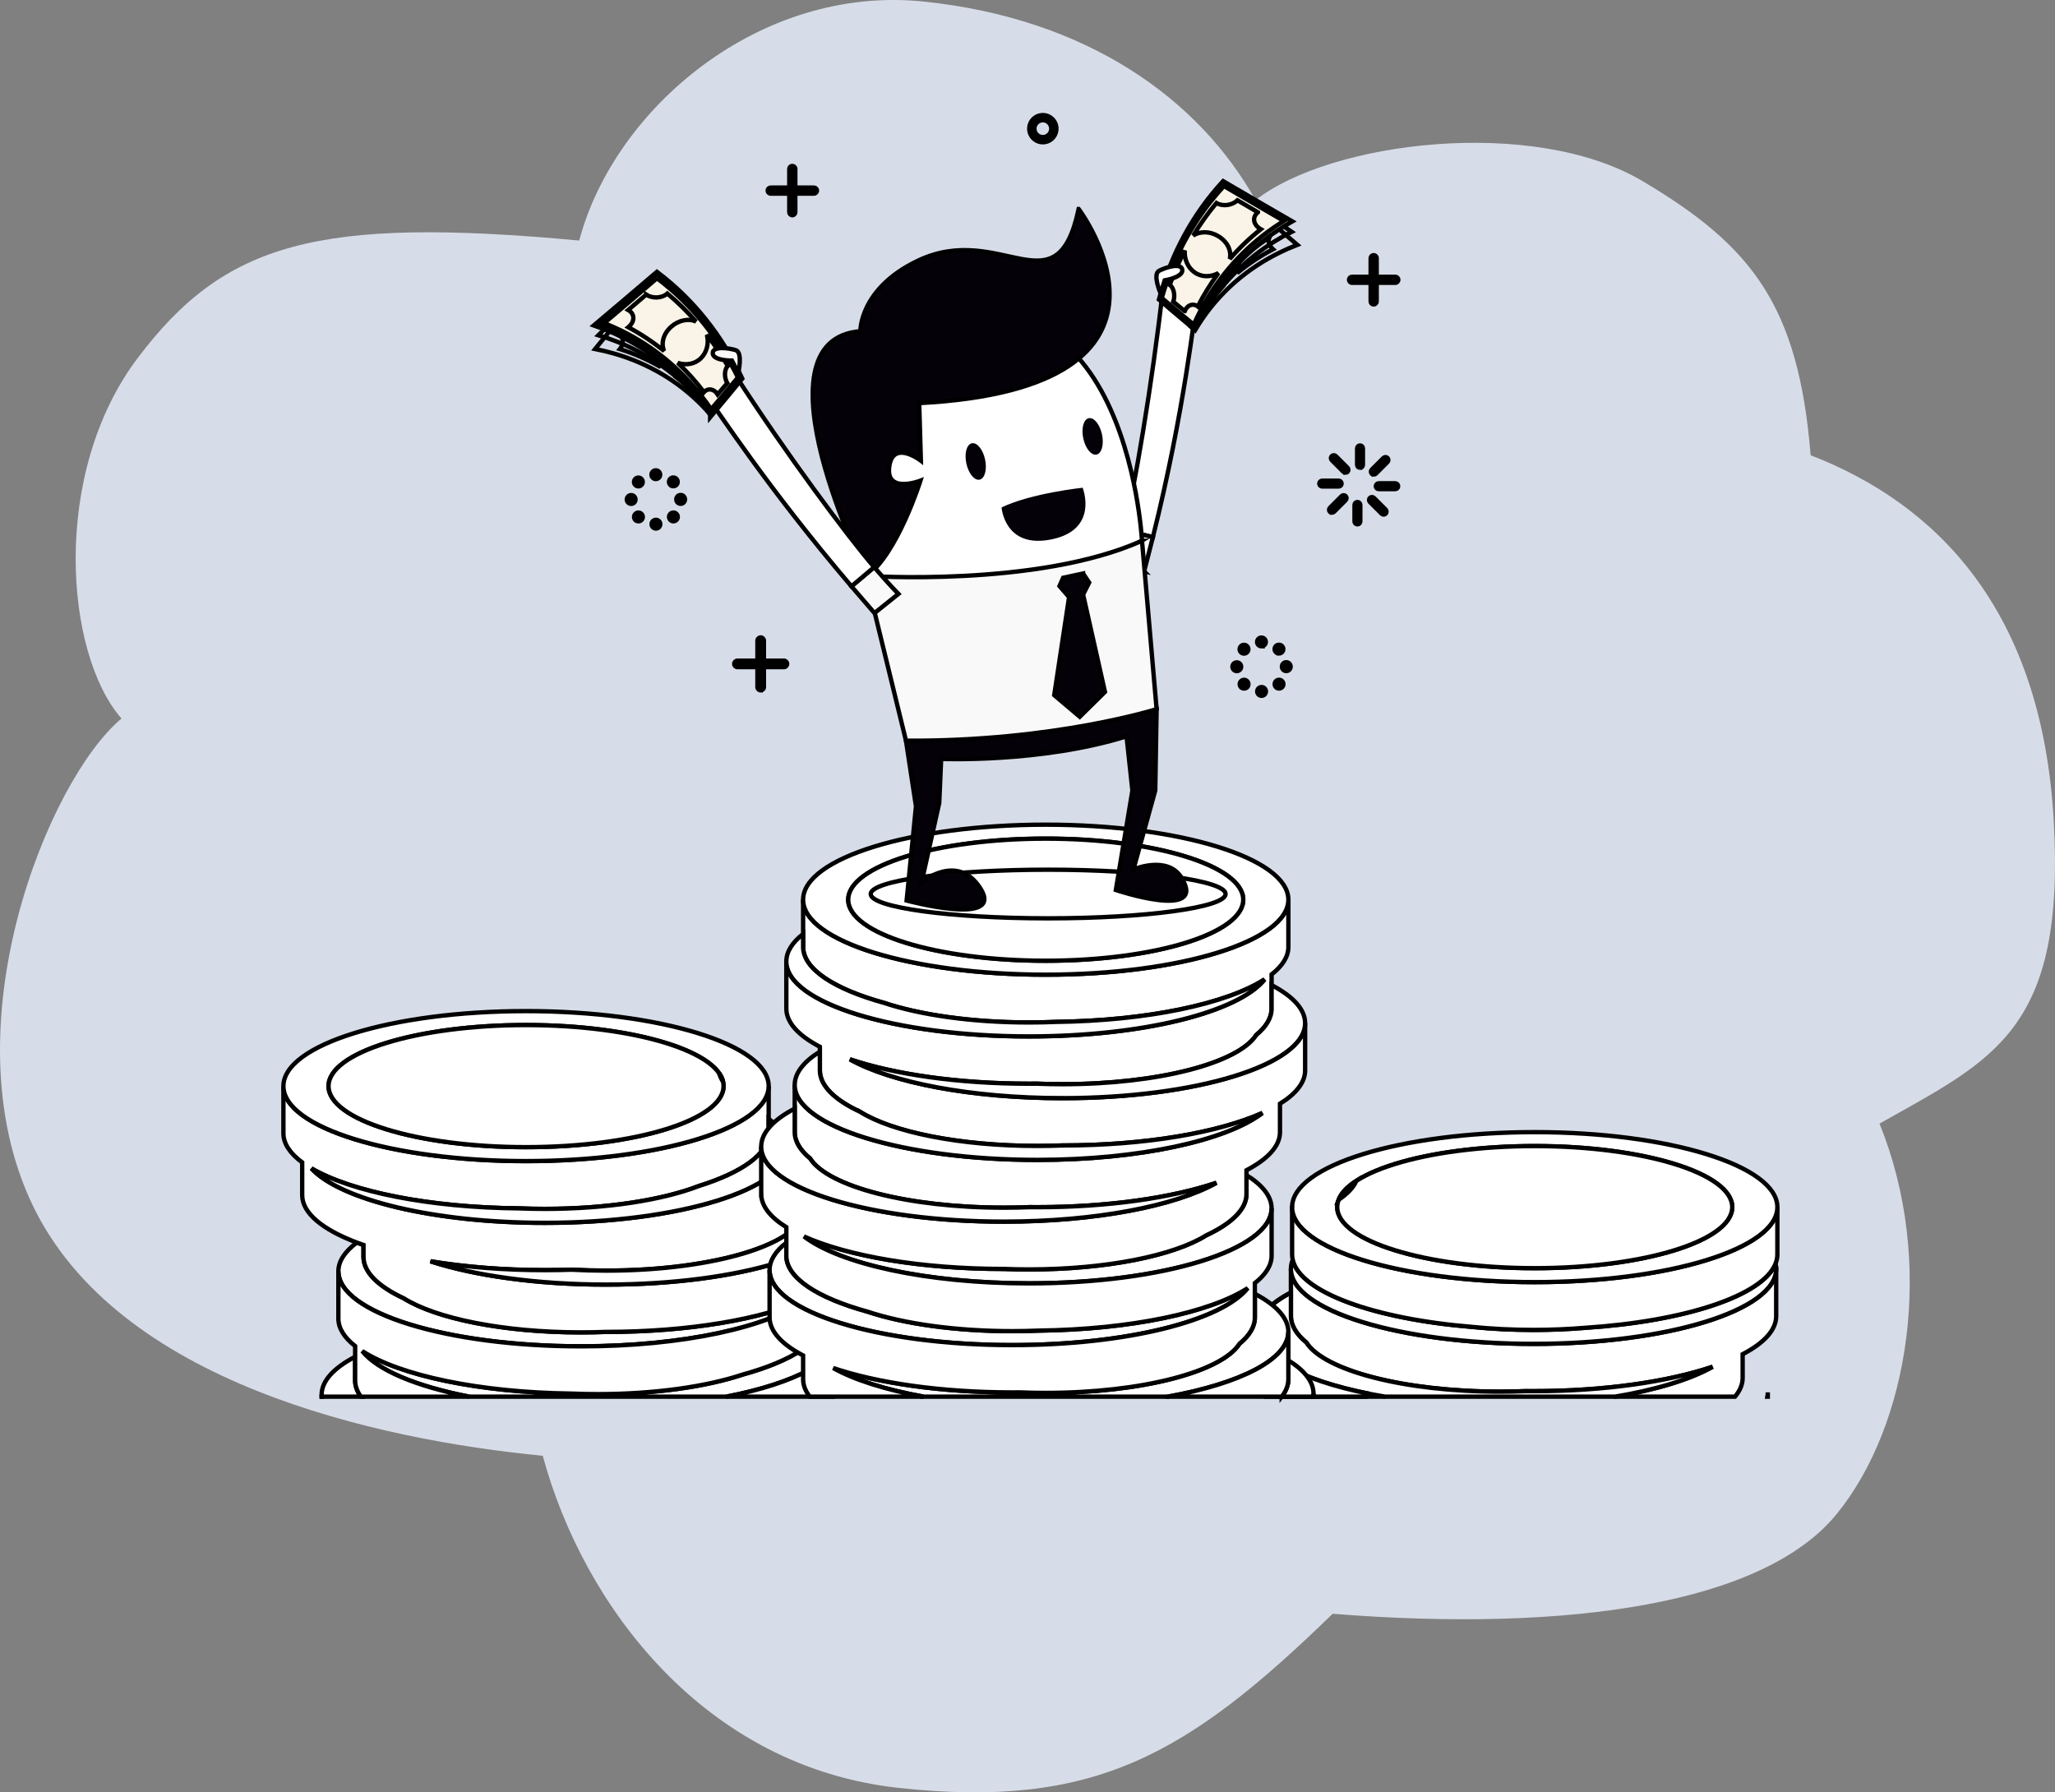 <?xml version="1.0" encoding="UTF-8" standalone="no"?>
<svg
   xmlns:dc="http://purl.org/dc/elements/1.1/"
   xmlns:cc="http://creativecommons.org/ns#"
   xmlns:rdf="http://www.w3.org/1999/02/22-rdf-syntax-ns#"
   xmlns:svg="http://www.w3.org/2000/svg"
   xmlns="http://www.w3.org/2000/svg"
   viewBox="0 0 707.666 617.2"
   id="svg2"
   height="617.2"
   width="707.666"
   version="1.1">
  <rect x="0" y="0" width="707.666" height="617.2" fill="#808080" stroke="none"/>
  <defs
     id="defs182" />
  <g
     transform="translate(-4.403,-2.001)"
     id="Layer1000" />
  <path
     id="path5"
     style="fill:#d7dde8;fill-rule:evenodd"
     d="m 199.463,82.836 c -90.204,-8.37 -122.055,0.698 -152.045,40.452 -29.99,39.755 -25.108,101.828 -5.58,124.147 -25.108,20.924 -59.982,106.013 -30.688,167.389 29.293,61.376 118.567,80.905 175.759,86.485 13.95,51.612 55.696,107.178 122.752,114.382 67.057,7.204 99.038,-11.159 149.255,-59.981 81.835,6.51 148.376,-3.562 173.485,-34.25 25.108,-30.688 34.137,-87.103 14.828,-134.534 39.22,-22.145 64.166,-32.083 59.981,-104.618 -4.184,-72.535 -40.452,-108.803 -83.695,-125.542 -4.185,-51.612 -20.27,-72.108 -57.932,-94.426 -37.662,-22.318 -107.417,-13.642 -133.223,6.584 -19.529,-34.872 -58.016,-62.562 -114.329,-68.388 C 261.717,-5.289 211.552,37.269 199.463,82.836 Z" />
  <path
     id="path7"
     style="fill:#ffffff;fill-rule:evenodd;stroke:#000000;stroke-width:1.5;stroke-linecap:butt;stroke-linejoin:miter;stroke-dasharray:none"
     d="m 124.277,480.947 c -1.295,-1.806 -1.98,-3.683 -1.98,-5.61 l 0,-8.133 c -7.333,3.842 -11.545,8.321 -11.545,13.104 0,0.214 0.009,0.427 0.026,0.639 l 13.499,0 z" />
  <path
     id="path9"
     style="fill:#ffffff;fill-rule:evenodd;stroke:#000000;stroke-width:1.5;stroke-linecap:butt;stroke-linejoin:miter;stroke-dasharray:none"
     d="m 255.681,473.351 c -12.42,4.132 -30.147,6.718 -49.831,6.718 -3.094,0 -6.137,-0.065 -9.121,-0.189 -31.767,-0.387 -58.977,-6.255 -72,-14.63 5.26,6.593 18.711,12.188 36.824,15.696 l 88.594,0 c 23.576,-4.566 39.256,-12.666 39.256,-21.899 0,-3.336 -2.047,-6.524 -5.772,-9.451 l 0,4.481 c 0,7.662 -10.802,14.544 -27.95,19.274 z" />
  <path
     id="path11"
     style="fill:#ffffff;fill-rule:evenodd;stroke:#000000;stroke-width:1.5;stroke-linecap:butt;stroke-linejoin:miter;stroke-dasharray:none"
     d="m 200.078,463.613 c 35.083,0 65.111,-6.685 77.493,-16.157 -15.069,6.756 -40.276,11.187 -68.835,11.187 l -0.067,0 c -2.814,0.109 -5.681,0.166 -8.592,0.166 -26.805,0 -49.985,-4.794 -61.065,-11.759 -8.737,-4.081 -13.83,-8.973 -13.83,-14.234 l 0,-4.101 c -0.782,-0.271 -1.548,-0.548 -2.293,-0.83 -4.099,3.049 -6.365,6.393 -6.365,9.901 0,14.264 37.408,25.827 83.553,25.827 z" />
  <path
     id="path13"
     style="fill:#ffffff;fill-rule:evenodd;stroke:#000000;stroke-width:1.5;stroke-linecap:butt;stroke-linejoin:miter;stroke-dasharray:none"
     d="m 292.289,432.816 0,-16.29 c 0,14.263 -37.408,25.825 -83.553,25.825 -23.807,-2e-4 -45.288,-3.077 -60.508,-8.016 11.737,1.943 25.146,3.046 39.391,3.046 3.108,0 6.175,-0.055 9.195,-0.156 3.871,0.211 7.854,0.322 11.922,0.322 37.561,0 68.011,-9.412 68.011,-21.021 0,-2.966 -1.991,-5.787 -5.575,-8.344 l 0,-8.816 0,-4.101 c 0,14.264 -37.408,25.826 -83.553,25.826 -38.19,0 -70.395,-7.92 -80.364,-18.736 13.665,7.983 40.465,13.485 71.507,13.756 2.899,0.116 5.855,0.177 8.857,0.177 21.457,0 40.589,-3.072 53.054,-7.87 14.858,-4.662 24.031,-11.061 24.031,-18.122 l 0,-5.009 0,-11.281 c 0,14.263 -37.409,25.825 -83.553,25.825 -46.145,-2e-4 -83.553,-11.562 -83.553,-25.825 l 0,16.29 c 0,3.538 2.304,6.909 6.469,9.98 l 0,11.281 c 0,6.196 7.06,11.879 18.824,16.33 0.745,0.281 1.511,0.558 2.293,0.83 l 0,4.101 c 0,5.261 5.093,10.152 13.83,14.234 11.08,6.965 34.26,11.759 61.065,11.759 2.91,0 5.778,-0.057 8.592,-0.166 l 0.067,0 c 28.559,0 53.766,-4.431 68.835,-11.187 -12.382,9.472 -42.41,16.157 -77.493,16.157 -46.145,0 -83.553,-11.563 -83.553,-25.827 l 0,16.291 c 0,3.335 2.047,6.523 5.772,9.45 l 0,3.677 0,8.133 c 0,1.927 0.684,3.804 1.98,5.61 l 37.276,0 c -18.113,-3.509 -31.564,-9.104 -36.824,-15.696 13.024,8.375 40.233,14.243 72,14.63 2.984,0.124 6.027,0.189 9.121,0.189 19.684,0 37.411,-2.586 49.831,-6.718 17.149,-4.73 27.95,-11.612 27.95,-19.274 l 0,-4.481 0,-5.323 c 5.539,-3.453 8.658,-7.342 8.658,-11.458 z m -181.511,48.131 c -0.017,-0.212 -0.026,-0.426 -0.026,-0.639 l 0,0.639 0.026,0 z m 176.646,0 c 1.295,-1.806 1.979,-3.683 1.979,-5.61 l 0,-16.29 c 0,9.233 -15.681,17.333 -39.256,21.899 l 37.277,0 z" />
  <path
     id="path15"
     style="fill:#ffffff;fill-rule:evenodd;stroke:#000000;stroke-width:1.5;stroke-linecap:butt;stroke-linejoin:miter;stroke-dasharray:none"
     d="m 276.747,416.526 c 0,11.61 -30.45,21.021 -68.011,21.021 -4.068,0 -8.051,-0.111 -11.922,-0.322 -3.02,0.101 -6.086,0.156 -9.195,0.156 -14.244,0 -27.654,-1.104 -39.391,-3.046 15.22,4.938 36.7,8.016 60.508,8.016 46.145,-2e-4 83.553,-11.562 83.553,-25.825 0,-6.587 -7.984,-12.598 -21.117,-17.16 l 0,8.816 c 3.584,2.558 5.575,5.378 5.575,8.344 z" />
  <path
     id="path17"
     style="fill:#ffffff;fill-rule:evenodd;stroke:#000000;stroke-width:1.5;stroke-linecap:butt;stroke-linejoin:miter;stroke-dasharray:none"
     d="m 240.673,408.417 c -12.465,4.798 -31.597,7.87 -53.054,7.87 -3.002,0 -5.958,-0.061 -8.857,-0.177 -31.041,-0.27 -57.842,-5.773 -71.507,-13.756 9.968,10.816 42.174,18.736 80.364,18.736 46.145,0 83.553,-11.562 83.553,-25.826 0,-3.538 -2.304,-6.909 -6.468,-9.979 l 0,5.009 c 0,7.062 -9.173,13.46 -24.031,18.122 z" />
  <path
     id="path19"
     style="fill:#ffffff;fill-rule:evenodd;stroke:#000000;stroke-width:1.5;stroke-linecap:butt;stroke-linejoin:miter;stroke-dasharray:none"
     d="m 97.597,374.005 0,8e-4 0,-8e-4 z" />
  <path
     id="path21"
     style="fill:#ffffff;fill-rule:evenodd;stroke:#000000;stroke-width:1.5;stroke-linecap:butt;stroke-linejoin:miter;stroke-dasharray:none"
     d="m 264.704,374.005 0,8e-4 0,-8e-4 z" />
  <path
     id="path23"
     style="fill:#ffffff;fill-rule:evenodd;stroke:#000000;stroke-width:1.5;stroke-linecap:butt;stroke-linejoin:miter;stroke-dasharray:none"
     d="m 181.151,352.983 c 37.561,0 68.01,9.412 68.01,21.022 2e-4,11.61 -30.45,21.021 -68.01,21.021 -37.562,0 -68.011,-9.412 -68.011,-21.021 0,-11.611 30.45,-21.022 68.011,-21.022 z m 0,46.847 c 46.145,-2e-4 83.553,-11.562 83.553,-25.825 l 0,-8e-4 c -9e-4,-14.263 -37.409,-25.825 -83.553,-25.825 -46.145,0 -83.553,11.562 -83.553,25.825 l 0,6e-4 c 0,14.263 37.408,25.825 83.553,25.825 z" />
  <path
     id="path25"
     style="fill:#ffffff;fill-rule:evenodd;stroke:#000000;stroke-width:1.5;stroke-linecap:butt;stroke-linejoin:miter;stroke-dasharray:none"
     d="m 181.151,395.027 c 37.561,0 68.01,-9.412 68.01,-21.021 2e-4,-11.611 -30.45,-21.022 -68.01,-21.022 -37.562,0 -68.011,9.412 -68.011,21.022 0,11.61 30.45,21.021 68.011,21.021 z" />
  <path
     id="path27"
     style="fill:#ffffff;fill-rule:evenodd;stroke:#000000;stroke-width:1.5;stroke-linecap:butt;stroke-linejoin:miter;stroke-dasharray:none"
     d="m 432.999,474.492 0,-16.29 c 0,9.834 17.783,18.383 43.949,22.745 l -41.315,0 c -1.719,-2.063 -2.635,-4.226 -2.635,-6.455 z m 123.155,6.455 c 14.145,-2.358 25.839,-5.941 33.599,-10.287 -15.277,5.161 -37.243,8.398 -61.657,8.398 -0.879,0 -1.756,-0.006 -2.628,-0.013 -2.918,0.118 -5.894,0.179 -8.917,0.179 -33.039,0 -60.571,-7.282 -66.722,-16.938 -3.414,-2.817 -5.286,-5.867 -5.286,-9.054 l 0,-8.133 0,-8.157 c 0,14.264 37.408,25.826 83.554,25.826 46.145,0 83.552,-11.562 83.552,-25.826 l 9e-4,0 0,16.29 c 0,4.783 -4.213,9.261 -11.546,13.103 l 0,1.671 0,6.487 c 0,2.229 -0.914,4.392 -2.633,6.455 l -41.316,0 z m 52.468,0 c 0.09,-0.492 0.141,-0.987 0.141,-1.485 l 0,1.485 -0.141,0 z" />
  <path
     id="path29"
     style="fill:#ffffff;fill-rule:evenodd;stroke:#000000;stroke-width:1.5;stroke-linecap:butt;stroke-linejoin:miter;stroke-dasharray:none"
     d="m 449.829,462.286 c 6.151,9.655 33.683,16.938 66.722,16.938 3.023,0 5.999,-0.061 8.917,-0.179 0.873,0.007 1.748,0.013 2.628,0.013 24.414,0 46.38,-3.237 61.657,-8.398 -7.76,4.347 -19.455,7.929 -33.599,10.287 l -79.206,0 c -26.166,-4.362 -43.949,-12.911 -43.949,-22.745 3e-4,-4.783 4.212,-9.262 11.544,-13.104 l 0,8.133 c 0,3.187 1.872,6.237 5.286,9.054 z" />
  <path
     id="path31"
     style="fill:#ffffff;fill-rule:evenodd;stroke:#000000;stroke-width:1.5;stroke-linecap:butt;stroke-linejoin:miter;stroke-dasharray:none"
     d="m 528.097,462.767 c -46.146,0 -83.554,-11.562 -83.554,-25.826 0,-1.067 0.214,-2.118 0.62,-3.151 2.514,11.161 27.97,20.368 61.893,23.145 6.626,0.666 13.696,1.027 21.041,1.027 6.138,0 12.084,-0.253 17.74,-0.724 34.581,-2.255 61.275,-11.119 65.603,-22.117 0.136,0.601 0.209,1.208 0.209,1.819 0,14.264 -37.408,25.826 -83.552,25.826 z" />
  <path
     id="path33"
     style="fill:#ffffff;fill-rule:evenodd;stroke:#000000;stroke-width:1.5;stroke-linecap:butt;stroke-linejoin:miter;stroke-dasharray:none"
     d="m 545.837,457.239 c -5.657,0.472 -11.603,0.724 -17.741,0.724 -7.344,0 -14.415,-0.361 -21.041,-1.027 -33.923,-2.777 -59.379,-11.984 -61.893,-23.145 -0.135,-0.602 -0.209,-1.207 -0.209,-1.819 l 2e-4,-16.29 c 0,14.263 37.408,25.826 83.553,25.826 46.146,0 83.553,-11.563 83.553,-25.826 l 2e-4,16.29 c 0,1.066 -0.214,2.117 -0.62,3.15 -4.327,10.998 -31.022,19.862 -65.603,22.117 z" />
  <path
     id="path35"
     style="fill:#ffffff;fill-rule:evenodd;stroke:#000000;stroke-width:1.5;stroke-linecap:butt;stroke-linejoin:miter;stroke-dasharray:none"
     d="m 596.518,415.681 c 0,11.61 -30.45,21.021 -68.011,21.021 -37.562,0 -68.011,-9.411 -68.011,-21.021 2e-4,-11.611 30.449,-21.022 68.011,-21.022 37.561,-3e-4 68.01,9.412 68.01,21.022 z m 15.542,0 c 0,-14.264 -37.408,-25.827 -83.553,-25.827 -46.145,0 -83.553,11.563 -83.553,25.827 2e-4,14.263 37.408,25.826 83.553,25.826 46.146,0 83.553,-11.563 83.553,-25.826 z" />
  <path
     id="path37"
     style="fill:#ffffff;fill-rule:evenodd;stroke:#000000;stroke-width:1.5;stroke-linecap:butt;stroke-linejoin:miter;stroke-dasharray:none"
     d="m 528.507,436.702 c -37.562,0 -68.011,-9.411 -68.011,-21.021 2e-4,-11.611 30.449,-21.022 68.011,-21.022 37.561,-3e-4 68.01,9.412 68.01,21.022 5e-4,11.61 -30.45,21.021 -68.01,21.021 z" />
  <path
     id="path39"
     style="fill:#ffffff;fill-rule:evenodd;stroke:#000000;stroke-width:1.5;stroke-linecap:butt;stroke-linejoin:miter;stroke-dasharray:none"
     d="m 264.703,373.937 c 0,-8e-4 0,-0.003 0,-0.004 0,0.001 0,0.003 0,0.004 z" />
  <path
     id="path41"
     style="fill:#ffffff;fill-rule:evenodd;stroke:#000000;stroke-width:1.5;stroke-linecap:butt;stroke-linejoin:miter;stroke-dasharray:none"
     d="m 248.981,372.467 c -0.623,-0.931 -1.061,-1.881 -1.3,-2.844 0.636,0.927 1.073,1.875 1.3,2.844 z" />
  <path
     id="path43"
     style="fill:#ffffff;fill-rule:evenodd;stroke:#000000;stroke-width:1.5;stroke-linecap:butt;stroke-linejoin:miter;stroke-dasharray:none"
     d="m 289.403,472.394 c -0.871,-0.427 -1.704,-0.862 -2.495,-1.305 0.813,0.275 1.644,0.544 2.495,0.807 l 0,0.498 z m 2.865,-38.996 c -3.926,-1.347 -7.399,-2.82 -10.348,-4.401 0.427,-0.238 0.843,-0.48 1.246,-0.724 2.813,0.98 5.863,1.893 9.123,2.732 l 0,1.811 c 0,0.194 -0.007,0.388 -0.02,0.581 z" />
  <path
     id="path45"
     style="fill:#ffffff;fill-rule:evenodd;stroke:#000000;stroke-width:1.5;stroke-linecap:butt;stroke-linejoin:miter;stroke-dasharray:none"
     d="m 281.92,428.997 c -1.922,-1.03 -3.621,-2.104 -5.077,-3.218 1.944,0.872 4.056,1.704 6.322,2.494 -0.404,0.244 -0.819,0.485 -1.246,0.724 z" />
  <path
     id="path47"
     style="fill:#ffffff;fill-rule:evenodd;stroke:#000000;stroke-width:1.5;stroke-linecap:butt;stroke-linejoin:miter;stroke-dasharray:none"
     d="m 471.052,480.947 -18.729,0 0,-1.055 c 0,0.353 -0.023,0.704 -0.069,1.055 l -10.879,0 c 1.496,-1.933 2.288,-3.95 2.288,-6.026 l 0,-4.084 c 6.639,3.652 16.064,6.753 27.389,9.03 l 0,1.081 z" />
  <path
     id="path49"
     style="fill:#ffffff;fill-rule:evenodd;stroke:#000000;stroke-width:1.5;stroke-linecap:butt;stroke-linejoin:miter;stroke-dasharray:none"
     d="m 432.999,458.146 c 0.033,-4.762 4.24,-9.221 11.544,-13.047 -7.303,3.827 -11.511,8.286 -11.544,13.047 z" />
  <path
     id="path51"
     style="fill:#ffffff;fill-rule:evenodd;stroke:#000000;stroke-width:1.5;stroke-linecap:butt;stroke-linejoin:miter;stroke-dasharray:none"
     d="m 444.954,415.681 c 0,-0.007 -2e-4,-0.014 -2e-4,-0.021 2e-4,0.007 0,0.013 0,0.021 z m 0,-0.028 c 0,-0.005 -2e-4,-0.008 -2e-4,-0.013 2e-4,0.004 0,0.009 0,0.013 z m 0,-0.022 c 0,-0.004 -2e-4,-0.007 -2e-4,-0.011 2e-4,0.004 0,0.007 0,0.011 z m 7e-4,-0.021 c 0,-0.004 0,-0.007 0,-0.011 0,0.004 0,0.008 0,0.011 z m 0,-0.02 c 0,-0.004 0,-0.007 0,-0.012 0,0.004 0,0.008 0,0.012 z m 0,-0.021 c 0,-0.004 0,-0.008 0,-0.012 0,0.004 0,0.008 0,0.012 z m 0,-0.02 c 10e-4,-0.004 7e-4,-0.008 7e-4,-0.012 3e-4,0.005 0,0.007 -7e-4,0.012 z m 10e-4,-0.022 c 0,-0.004 -3e-4,-0.007 -3e-4,-0.01 3e-4,0.003 0,0.007 0,0.011 z m 0,-0.021 c 7e-4,-0.004 7e-4,-0.007 7e-4,-0.01 0,0.004 0,0.007 -10e-4,0.01 z m 7e-4,-0.021 c 0,-0.004 0,-0.007 0,-0.01 0,0.002 0,0.007 0,0.01 z m 9e-4,-0.021 c 0,-0.003 0,-0.006 0,-0.009 0,0.002 0,0.006 0,0.009 z m 0,-0.021 c 0,-0.002 7e-4,-0.005 7e-4,-0.008 0,0.003 -7e-4,0.006 -7e-4,0.008 z m 7e-4,-0.02 c 0,-0.003 0,-0.005 0,-0.008 0,0.003 0,0.005 0,0.008 z m 9e-4,-0.021 c 0,-0.002 0,-0.005 0,-0.007 0,0.002 0,0.005 0,0.007 z m 9e-4,-0.021 c 0,-10e-4 -2e-4,-0.004 -2e-4,-0.007 2e-4,0.003 0,0.005 0,0.007 z m 7e-4,-0.021 c 0,-10e-4 0,-0.004 0,-0.006 0,0.002 0,0.004 0,0.006 z m 9e-4,-0.019 c 0,-0.002 -2e-4,-0.006 -2e-4,-0.008 2e-4,0.002 0,0.006 0,0.008 z m 7e-4,-0.021 c 0,-0.002 0,-0.004 0,-0.007 0,10e-4 0,0.005 0,0.007 z m 9e-4,-0.02 c 0,-0.002 -2e-4,-0.005 -2e-4,-0.007 2e-4,0.003 0,0.004 0,0.007 z m 7e-4,-0.022 c 0,-0.002 0,-0.002 7e-4,-0.004 -7e-4,6e-4 -7e-4,0.003 -7e-4,0.004 z m 10e-4,-0.02 c 6e-4,-10e-4 6e-4,-0.002 6e-4,-0.004 0,10e-4 0,0.002 -9e-4,0.004 z m 0.002,-0.021 c 0,0 -3e-4,-6e-4 -3e-4,-6e-4 3e-4,6e-4 0,0 3e-4,6e-4 z" />
  <path
     id="path53"
     style="fill:#ffffff;fill-rule:evenodd;stroke:#000000;stroke-width:1.5;stroke-linecap:butt;stroke-linejoin:miter;stroke-dasharray:none"
     d="m 460.988,413.14 c 0.895,-2.298 2.989,-4.481 6.083,-6.489 -0.979,2.266 -3.055,4.442 -6.083,6.489 z" />
  <path
     id="path55"
     style="fill:#ffffff;fill-rule:evenodd;stroke:#000000;stroke-width:1.5;stroke-linecap:butt;stroke-linejoin:miter;stroke-dasharray:none"
     d="m 452.323,479.891 0,7e-4 0,-7e-4 z" />
  <path
     id="path57"
     style="fill:#ffffff;fill-rule:evenodd;stroke:#000000;stroke-width:1.5;stroke-linecap:butt;stroke-linejoin:miter;stroke-dasharray:none"
     d="m 441.374,480.947 c 1.496,-1.933 2.289,-3.951 2.289,-6.026 l 0,-6.487 c 5.54,3.453 8.658,7.342 8.659,11.457 l 2e-4,7e-4 c 0,0.354 -0.029,0.705 -0.075,1.055 l -10.873,0 z" />
  <path
     id="path59"
     style="fill:#ffffff;fill-rule:evenodd;stroke:#000000;stroke-width:1.5;stroke-linecap:butt;stroke-linejoin:miter;stroke-dasharray:none"
     d="m 318.035,480.947 c -13.035,-2.354 -23.823,-5.767 -31.126,-9.858 15.277,5.161 37.243,8.399 61.657,8.399 0.878,0 1.751,-0.006 2.622,-0.014 2.921,0.118 5.899,0.181 8.924,0.181 33.04,0 60.571,-7.283 66.723,-16.938 3.414,-2.818 5.285,-5.868 5.285,-9.055 l 2e-4,-8.133 c 7.333,3.841 11.544,8.319 11.544,13.103 0,9.521 -16.671,17.837 -41.479,22.316 l -84.15,0 z" />
  <path
     id="path61"
     style="fill:#ffffff;fill-rule:evenodd;stroke:#000000;stroke-width:1.5;stroke-linecap:butt;stroke-linejoin:miter;stroke-dasharray:none"
     d="m 298.734,451.674 c 12.42,4.133 30.147,6.718 49.832,6.718 3.092,0 6.135,-0.065 9.117,-0.189 31.767,-0.387 58.979,-6.254 72.003,-14.63 -8.988,11.267 -41.894,19.622 -81.12,19.622 -46.139,0 -83.543,-11.559 -83.552,-25.819 l -7e-4,-0.007 c 0,-3.336 2.047,-6.524 5.772,-9.451 l 0,4.481 c 0,7.663 10.801,14.545 27.949,19.274 z" />
  <path
     id="path63"
     style="fill:#ffffff;fill-rule:evenodd;stroke:#000000;stroke-width:1.5;stroke-linecap:butt;stroke-linejoin:miter;stroke-dasharray:none"
     d="m 354.338,441.937 c -35.083,0 -65.112,-6.685 -77.495,-16.158 15.069,6.758 40.277,11.187 68.837,11.187 l 0.069,-9e-4 c 2.813,0.11 5.679,0.167 8.588,0.167 26.805,0 49.984,-4.794 61.064,-11.758 8.738,-4.081 13.831,-8.973 13.831,-14.233 l 3e-4,-6.487 c 5.539,3.453 8.658,7.342 8.658,11.458 3e-4,14.263 -37.408,25.826 -83.554,25.826 z" />
  <path
     id="path65"
     style="fill:#ffffff;fill-rule:evenodd;stroke:#000000;stroke-width:1.5;stroke-linecap:butt;stroke-linejoin:miter;stroke-dasharray:none"
     d="m 262.127,411.14 0,-16.29 c 0,14.263 37.408,25.826 83.552,25.826 31.53,-2e-4 58.977,-5.399 73.203,-13.368 -15.277,5.161 -37.243,8.398 -61.657,8.398 -0.878,0 -1.752,-0.006 -2.623,-0.014 -2.92,0.118 -5.898,0.18 -8.922,0.18 -33.038,0 -60.569,-7.282 -66.722,-16.936 -3.414,-2.818 -5.286,-5.87 -5.286,-9.056 l 2e-4,-8.133 0,-8.157 c 0,14.263 37.408,25.826 83.554,25.826 35.083,0 65.111,-6.684 77.494,-16.157 -15.07,6.757 -40.277,11.187 -68.836,11.187 l -0.072,-8e-4 c -2.812,0.11 -5.678,0.166 -8.586,0.166 -26.805,0 -49.984,-4.793 -61.064,-11.758 -8.738,-4.082 -13.832,-8.973 -13.832,-14.234 l 0,-6.487 0,-1.67 c -7.333,-3.841 -11.544,-8.32 -11.544,-13.104 l 3e-4,-16.29 c 0,14.263 37.407,25.825 83.552,25.825 39.221,0 72.124,-8.353 81.117,-19.617 -13.027,8.373 -40.234,14.239 -71.997,14.624 -2.984,0.124 -6.027,0.189 -9.12,0.189 -19.693,0 -37.427,-2.588 -49.847,-6.722 -17.137,-4.73 -27.93,-11.61 -27.93,-19.27 l 0,-4.483 0,-11.807 c 0,14.264 37.408,25.826 83.553,25.826 46.145,0 83.553,-11.562 83.553,-25.826 l 0,16.29 c 0,3.337 -2.047,6.527 -5.776,9.454 l 0,3.674 0,8.133 c 0,3.187 -1.871,6.238 -5.285,9.056 -6.152,9.654 -33.684,16.936 -66.722,16.936 -3.024,0 -6.002,-0.062 -8.921,-0.18 -0.871,0.008 -1.745,0.014 -2.623,0.014 -24.414,0 -46.381,-3.238 -61.658,-8.398 14.226,7.969 41.673,13.368 73.203,13.368 46.145,-2e-4 83.552,-11.563 83.552,-25.827 l 0,16.29 c 0,4.115 -3.119,8.004 -8.659,11.457 l 2e-4,9.804 c 0,4.784 -4.211,9.262 -11.544,13.103 l 3e-4,1.67 0,6.487 c 0,5.26 -5.094,10.152 -13.831,14.233 -11.081,6.964 -34.26,11.758 -61.064,11.758 -2.909,0 -5.776,-0.057 -8.588,-0.167 l -0.069,9e-4 c -28.56,0 -53.767,-4.431 -68.837,-11.187 12.383,9.473 42.411,16.158 77.494,16.158 46.145,0 83.553,-11.564 83.553,-25.826 l 0,16.29 c 0,3.337 -2.046,6.524 -5.772,9.452 l 2e-4,3.676 0,8.133 c 0,3.187 -1.872,6.237 -5.287,9.055 -6.151,9.655 -33.683,16.938 -66.722,16.938 -3.025,0 -6.003,-0.062 -8.924,-0.181 -0.871,0.008 -1.744,0.014 -2.622,0.014 -24.413,0 -46.381,-3.237 -61.657,-8.399 7.303,4.091 18.091,7.505 31.126,9.858 l -39.187,0 c -1.496,-1.933 -2.29,-3.951 -2.29,-6.026 l 2e-4,-8.157 c -7.334,-3.842 -11.545,-8.32 -11.545,-13.103 l 2e-4,-16.284 c 0.01,14.26 37.413,25.819 83.552,25.819 39.226,0 72.133,-8.356 81.12,-19.622 -13.023,8.376 -40.235,14.243 -72.003,14.63 -2.983,0.124 -6.026,0.189 -9.117,0.189 -19.685,0 -37.412,-2.587 -49.832,-6.718 -17.147,-4.729 -27.948,-11.611 -27.948,-19.274 l 3e-4,-4.481 0,-5.322 c -5.54,-3.453 -8.659,-7.342 -8.659,-11.457 z m 140.058,69.807 c 24.808,-4.479 41.479,-12.795 41.479,-22.316 l 0,9.803 0,6.487 c 0,2.075 -0.793,4.093 -2.289,6.026 l -39.19,0 z m 50.063,0 c 0.045,-0.35 0.075,-0.701 0.075,-1.055 l 0,1.055 -0.075,0 z" />
  <path
     id="path67"
     style="fill:#ffffff;fill-rule:evenodd;stroke:#000000;stroke-width:1.5;stroke-linecap:butt;stroke-linejoin:miter;stroke-dasharray:none"
     d="m 278.957,398.935 c 6.153,9.654 33.684,16.936 66.722,16.936 3.025,0 6.002,-0.062 8.922,-0.18 0.871,0.008 1.745,0.014 2.623,0.014 24.414,0 46.38,-3.237 61.657,-8.398 -14.226,7.969 -41.673,13.368 -73.203,13.368 -46.144,-2e-4 -83.552,-11.563 -83.552,-25.826 0,-4.783 4.212,-9.261 11.544,-13.104 l 2e-4,8.133 c 0,3.186 1.872,6.237 5.286,9.056 z" />
  <path
     id="path69"
     style="fill:#ffffff;fill-rule:evenodd;stroke:#000000;stroke-width:1.5;stroke-linecap:butt;stroke-linejoin:miter;stroke-dasharray:none"
     d="m 296.161,382.853 c 11.08,6.964 34.259,11.758 61.064,11.758 2.908,0 5.774,-0.056 8.586,-0.166 l 0.073,8e-4 c 28.559,0 53.766,-4.43 68.836,-11.187 -12.383,9.473 -42.411,16.157 -77.494,16.157 -46.146,0 -83.554,-11.563 -83.554,-25.826 2e-4,-4.115 3.12,-8.004 8.659,-11.457 l 2e-4,6.487 c 0,5.261 5.093,10.153 13.831,14.234 z" />
  <path
     id="path71"
     style="fill:#ffffff;fill-rule:evenodd;stroke:#000000;stroke-width:1.5;stroke-linecap:butt;stroke-linejoin:miter;stroke-dasharray:none"
     d="m 365.884,378.154 c -31.53,0 -58.977,-5.398 -73.203,-13.367 15.277,5.16 37.243,8.398 61.658,8.398 0.879,0 1.752,-0.006 2.623,-0.014 2.92,0.118 5.897,0.18 8.921,0.18 33.038,0 60.57,-7.282 66.722,-16.936 3.414,-2.818 5.286,-5.87 5.286,-9.056 l 3e-4,-8.133 c 7.332,3.841 11.544,8.32 11.544,13.103 0,14.264 -37.408,25.826 -83.552,25.826 z" />
  <path
     id="path73"
     style="fill:#ffffff;fill-rule:evenodd;stroke:#000000;stroke-width:1.5;stroke-linecap:butt;stroke-linejoin:miter;stroke-dasharray:none"
     d="m 270.785,331.067 0,0 0,9e-4 0,-9e-4 z" />
  <path
     id="path75"
     style="fill:#ffffff;fill-rule:evenodd;stroke:#000000;stroke-width:1.5;stroke-linecap:butt;stroke-linejoin:miter;stroke-dasharray:none"
     d="m 304.492,345.368 c 12.42,4.134 30.153,6.722 49.846,6.722 3.094,0 6.136,-0.065 9.12,-0.189 31.762,-0.386 58.97,-6.251 71.997,-14.624 -8.993,11.264 -41.896,19.617 -81.117,19.617 -46.145,0 -83.553,-11.562 -83.553,-25.825 l 0,-9e-4 c 0,-3.336 2.049,-6.525 5.776,-9.453 l 0,4.483 c 0,7.661 10.793,14.541 27.931,19.27 z" />
  <path
     id="path77"
     style="fill:#ffffff;fill-rule:evenodd;stroke:#000000;stroke-width:1.5;stroke-linecap:butt;stroke-linejoin:miter;stroke-dasharray:none"
     d="m 428.124,309.808 c 0,11.61 -30.45,21.022 -68.01,21.022 -37.561,-3e-4 -68.011,-9.412 -68.011,-21.022 2e-4,-11.61 30.45,-21.021 68.011,-21.021 37.561,0 68.01,9.411 68.01,21.021 z m 15.543,0 c 0,-14.264 -37.408,-25.826 -83.553,-25.826 -46.145,0 -83.553,11.562 -83.553,25.826 0,14.264 37.408,25.826 83.553,25.826 46.145,0 83.553,-11.562 83.553,-25.826 z" />
  <path
     id="path79"
     style="fill:#ffffff;fill-rule:evenodd;stroke:#000000;stroke-width:1.5;stroke-linecap:butt;stroke-linejoin:miter;stroke-dasharray:none"
     d="m 360.114,330.83 c -37.561,0 -68.011,-9.412 -68.011,-21.022 2e-4,-11.61 30.45,-21.021 68.011,-21.021 37.561,0 68.01,9.411 68.01,21.021 0,11.61 -30.45,21.022 -68.01,21.022 z" />
  <path
     id="path81"
     style="fill:none"
     d="m 393.999,196.758 -10.326,-2.249 c 0,0 1.368,-4.105 3.386,-11.973 l 9.953,2.434 c -0.941,3.76 -1.939,7.675 -3.012,11.788 z" />
  <path
     id="path83"
     style="fill:#ffffff;fill-rule:evenodd;stroke:#000000;stroke-width:1.5;stroke-linecap:butt;stroke-linejoin:miter;stroke-dasharray:none"
     d="m 387.059,182.535 c 3.388,-13.206 9.787,-50.574 13.455,-83.429 l 11.84,3.539 c -0.982,4.615 -4.378,38.477 -15.343,82.324 l -9.952,-2.435 z" />
  <path
     id="path85"
     style="fill:none"
     d="m 429.466,67.356 c 6.946,6.301 13.64,12.125 20.057,17.499 -16.26,5.651 -29.067,16.114 -37.154,29.572 l -5.834,-4.951 c -2,-2.806 -4.116,-5.746 -6.348,-8.838 6.223,-13.786 16.282,-25.32 29.279,-33.282 z" />
  <path
     id="path87"
     style="fill:none;stroke:#000000;stroke-width:1.5;stroke-linecap:butt;stroke-linejoin:miter;stroke-dasharray:none"
     d="m 408.693,108.275 c -1.145,-1.565 -2.33,-3.173 -3.551,-4.827 0.988,-1.86 0.842,-4.682 -0.463,-6.381 2.041,-3.562 4.362,-6.936 6.949,-10.095 -0.726,2.801 0.075,6.259 2.12,8.673 2.154,2.535 5.104,3.314 7.785,2.482 -3.107,3.083 -5.893,6.442 -8.332,10.04 l -0.033,-0.046 c -1.337,-1.756 -3.414,-1.728 -4.474,0.153 z m 15.217,-22.931 c -2.471,-2.498 -5.922,-3.503 -8.532,-2.609 3.082,-3.222 6.469,-6.173 10.133,-8.817 1.884,1.786 5.131,2.072 7.381,0.789 2.004,1.814 3.982,3.582 5.932,5.306 -2.441,1.221 -2.595,3.886 -0.497,5.767 l 0.054,0.048 c -4.456,2.341 -8.574,5.087 -12.317,8.191 1.128,-2.696 0.449,-6.044 -2.153,-8.674 z m -15.788,24.632 c 0.526,0.731 1.042,1.451 1.55,2.163 l 1.87,1.587 c 0.777,-1.323 1.596,-2.62 2.462,-3.886 6.509,-9.523 15.491,-17.35 26.448,-22.766 2.032,-1.005 4.131,-1.928 6.293,-2.763 -1.864,-1.585 -3.754,-3.21 -5.667,-4.875 -2.236,-1.947 -4.507,-3.949 -6.809,-6.006 -1.615,-1.444 -3.246,-2.917 -4.892,-4.417 -1.696,1.054 -3.342,2.169 -4.934,3.342 -8.638,6.363 -15.712,14.444 -20.896,23.765 -0.802,1.443 -1.56,2.915 -2.272,4.416 1.003,1.375 1.982,2.721 2.939,4.038 1.349,1.857 2.652,3.658 3.908,5.404 z" />
  <path
     id="path89"
     style="fill:none"
     d="m 425.383,64.583 c 7.572,5.442 15.006,10.635 22.297,15.586 -15.771,7.168 -28.067,19.166 -35.543,34.06 l -5.162,-4.38 c -2.227,-2.398 -4.572,-4.918 -7.036,-7.574 5.055,-14.892 13.811,-27.881 25.445,-37.692 z" />
  <path
     id="path91"
     style="fill:none;stroke:#000000;stroke-width:1.5;stroke-linecap:butt;stroke-linejoin:miter;stroke-dasharray:none"
     d="m 436.273,76.239 c -2.256,1.484 -2.072,4.151 0.295,5.816 l 0.062,0.042 c -4.169,2.753 -8.014,5.888 -11.498,9.356 0.868,-2.747 -0.207,-5.951 -3.089,-8.197 -2.74,-2.133 -6.25,-2.624 -8.729,-1.329 2.717,-3.655 5.729,-7.071 9.011,-10.211 2.062,1.524 5.31,1.406 7.36,-0.152 2.211,1.585 4.407,3.143 6.586,4.676 z m -27.568,31.646 c -1.231,-1.278 -2.495,-2.592 -3.793,-3.944 0.852,-2.007 0.512,-4.716 -0.881,-6.11 1.731,-3.882 3.733,-7.602 5.992,-11.134 -0.46,2.868 0.605,6.095 2.84,8.092 2.349,2.098 5.399,2.388 8.058,1.222 -2.884,3.396 -5.458,7.05 -7.701,10.925 l -0.037,-0.038 c -1.466,-1.446 -3.537,-1.037 -4.478,0.988 z m 12.39,-37.587 c -7.703,7.573 -13.88,16.673 -18.23,26.835 -0.674,1.574 -1.304,3.174 -1.89,4.796 1.054,1.122 2.088,2.221 3.1,3.295 1.429,1.516 2.815,2.986 4.158,4.411 1.138,1.207 2.243,2.382 3.317,3.525 0.807,-1.625 1.671,-3.216 2.589,-4.771 6.036,-10.227 14.449,-18.875 24.752,-25.245 1.91,-1.182 3.885,-2.285 5.92,-3.307 -2.113,-1.446 -4.24,-2.915 -6.378,-4.406 -2.502,-1.743 -5.021,-3.516 -7.558,-5.32 -1.781,-1.266 -3.57,-2.547 -5.368,-3.844 -1.521,1.29 -2.993,2.635 -4.412,4.031 z" />
  <path
     id="path93"
     style="fill:#f9f4e7;fill-rule:evenodd;stroke:#000000;stroke-width:1.5;stroke-linecap:butt;stroke-linejoin:miter;stroke-dasharray:none"
     d="m 411.358,113.504 c -3.772,-3.148 -7.868,-6.59 -12.269,-10.356 4.105,-15.561 11.714,-29.549 22.101,-40.772 7.97,4.67 15.911,9.288 23.823,13.855 -15.056,8.42 -26.722,21.486 -33.654,37.273 z" />
  <path
     id="path95"
     style="fill:none;stroke:#000000;stroke-width:1.5;stroke-linecap:butt;stroke-linejoin:miter;stroke-dasharray:none"
     d="m 433.176,73.091 c -2.077,1.687 -1.62,4.335 0.938,5.812 l 0.067,0.037 c -3.881,3.071 -7.454,6.494 -10.688,10.221 0.645,-2.767 -0.742,-5.83 -3.819,-7.748 -2.927,-1.82 -6.439,-1.891 -8.783,-0.293 2.393,-3.959 5.067,-7.71 8.003,-11.222 2.175,1.295 5.385,0.847 7.248,-0.921 2.35,1.38 4.695,2.751 7.034,4.113 z m -25.193,34.033 c -1.29,-1.044 -2.609,-2.115 -3.955,-3.217 0.738,-2.097 0.249,-4.685 -1.198,-5.827 1.472,-4.085 3.2,-8.033 5.173,-11.818 -0.244,2.888 1.019,5.895 3.384,7.546 2.484,1.733 5.589,1.64 8.203,0.225 -2.671,3.611 -5.05,7.457 -7.114,11.503 l -0.039,-0.032 c -1.562,-1.192 -3.611,-0.492 -4.453,1.621 z m 9.562,-38.507 c -6.853,8.475 -12.241,18.278 -15.896,28.973 -0.566,1.656 -1.091,3.334 -1.573,5.031 1.083,0.913 2.147,1.807 3.194,2.681 1.478,1.234 2.92,2.431 4.323,3.592 1.189,0.983 2.352,1.941 3.487,2.873 0.749,-1.685 1.549,-3.339 2.402,-4.96 5.605,-10.662 13.454,-19.879 23.088,-26.988 1.787,-1.319 3.634,-2.565 5.54,-3.736 -2.29,-1.323 -4.582,-2.651 -6.878,-3.985 -2.685,-1.56 -5.374,-3.127 -8.068,-4.702 -1.89,-1.106 -3.784,-2.216 -5.68,-3.33 -1.361,1.47 -2.674,2.988 -3.938,4.551 z" />
  <path
     id="path97"
     style="fill:#ffffff;fill-rule:evenodd;stroke:#000000;stroke-width:1.5;stroke-linecap:butt;stroke-linejoin:miter;stroke-dasharray:none"
     d="m 399.667,101.05 c 0,0 -2.873,-6.585 -0.502,-7.819 2.372,-1.234 7.53,-2.816 7.963,-0.397 0.474,2.647 -6.054,3.705 -6.054,3.705 l -1.407,4.511 z" />
  <path
     id="path99"
     style="fill:none"
     d="m 387.059,182.535 c 1.132,-4.414 2.602,-11.537 4.192,-20.279 0,7e-4 7e-4,0.002 7e-4,0.003 -1.591,8.745 -3.06,15.861 -4.193,20.276 z" />
  <path
     id="path101"
     style="fill:#ffffff;fill-rule:evenodd;stroke:#000000;stroke-width:1.5;stroke-linecap:butt;stroke-linejoin:miter;stroke-dasharray:none"
     d="m 393.999,196.757 -10.326,-2.249 c 0,0 1.368,-4.105 3.386,-11.973 l 3e-4,0 9.952,2.434 c -0.073,0.294 -0.147,0.589 -0.222,0.884 -0.875,3.489 -1.801,7.112 -2.791,10.903 z" />
  <path
     id="path103"
     style="fill:none"
     d="m 397.011,184.97 0,0 -9.952,-2.434 c 1.133,-4.415 2.602,-11.531 4.193,-20.276 1.513,4.164 4.3,12.151 6.424,20.012 -0.221,0.897 -0.439,1.792 -0.665,2.699 l 0,-2e-4 z" />
  <path
     id="path105"
     style="fill:#ffffff;fill-rule:evenodd;stroke:#000000;stroke-width:1.5;stroke-linecap:butt;stroke-linejoin:miter;stroke-dasharray:none"
     d="m 360.915,316.231 c -33.747,0 -61.091,-3.749 -61.075,-8.373 0.017,-4.624 27.389,-8.373 61.136,-8.373 33.746,0 61.091,3.749 61.074,8.373 -0.017,4.624 -27.388,8.373 -61.136,8.373 z" />
  <path
     id="path107"
     style="fill:#ffffff;fill-rule:evenodd;stroke:#000000;stroke-width:1.5;stroke-linecap:butt;stroke-linejoin:miter;stroke-dasharray:none"
     d="m 393.261,186.212 c 0,0 -5.759,-110.179 -86.861,-67.729 3e-4,0 -13.241,27.887 -8.279,79.82 65.36,6.264 95.14,-12.091 95.14,-12.091 z" />
  <path
     id="path109"
     style="fill:#050109;fill-rule:evenodd;stroke:#000000;stroke-width:1.5;stroke-linecap:butt;stroke-linejoin:miter;stroke-dasharray:none"
     d="m 371.454,71.967 c 0,0 46.508,61.472 -54.916,66.849 l 0.583,19.818 c 0,0 -9.62,-7.411 -10.899,2.069 -1.278,9.481 10.748,4.818 10.748,4.818 0,0 -7.937,25.178 -18.495,32.817 0,0 -40.37,-81.261 -2.187,-84.286 0,0 -0.313,-14.678 19.747,-24.248 28.616,-13.652 47.858,17.891 55.419,-17.836 z" />
  <path
     id="path111"
     style="fill:#050109;fill-rule:evenodd;stroke:#000000;stroke-width:1.5;stroke-linecap:butt;stroke-linejoin:miter;stroke-dasharray:none"
     d="m 311.988,255.066 3.441,22.597 -3.221,32.435 c 0,0 33.943,9.179 25.387,-4.212 -7.901,-12.367 -20.23,-2.093 -20.23,-2.093 l 6.075,-27.294 0.659,-15.162 c 0,0 34.407,1.409 63.841,-7.778 l 2.024,18.657 -5.706,34.259 c 0,0 31.419,10.547 22.72,-4.061 -4.822,-8.098 -16.672,-3.016 -16.672,-3.016 l 7.523,-27.222 0.465,-27.982 -86.306,10.872 z" />
  <path
     id="path113"
     style="fill:#f9f9f9;fill-rule:evenodd;stroke:#000000;stroke-width:1.5;stroke-linecap:butt;stroke-linejoin:miter;stroke-dasharray:none"
     d="m 393.261,186.212 5.033,57.982 c 0,0 -35.197,11.182 -86.306,10.872 l -13.868,-56.764 c 0,0 59.173,4.032 95.14,-12.091 z" />
  <path
     id="path115"
     style="fill:none"
     d="m 372.967,197.487 2.096,3.126 -2.084,4.129 5.526,34.319 -8.677,8.553 -8.791,-7.442 7.117,-34.541 -3.305,-3.812 1.253,-2.852 6.865,-1.481 z" />
  <path
     id="path117"
     style="fill:#050109;fill-rule:evenodd;stroke:#000000;stroke-width:1.5;stroke-linecap:butt;stroke-linejoin:miter;stroke-dasharray:none"
     d="m 372.967,197.487 2.096,3.126 -2.084,4.129 7.528,33.525 -8.678,8.552 -8.791,-7.441 5.115,-33.747 -3.305,-3.812 1.253,-2.852 6.865,-1.481 z" />
  <path
     id="path119"
     style="fill:#050109;fill-rule:evenodd"
     d="m 372.819,167.951 c 0,0 -17.654,1.859 -27.917,6.779 2e-4,0 1.003,14.452 17.406,10.965 16.236,-3.45 10.511,-17.743 10.511,-17.744 z" />
  <path
     id="path121"
     style="fill:#f9f9f9;fill-rule:evenodd;stroke:#000000;stroke-width:1.5;stroke-linecap:butt;stroke-linejoin:miter;stroke-dasharray:none"
     d="m 301.138,211.125 8.249,-6.605 c 0,0 -3.049,-3.068 -8.354,-9.219 l -7.833,6.603 c 2.514,2.952 5.148,6.014 7.938,9.221 z" />
  <path
     id="path123"
     style="fill:#ffffff;fill-rule:evenodd;stroke:#000000;stroke-width:1.5;stroke-linecap:butt;stroke-linejoin:miter;stroke-dasharray:none"
     d="m 301.034,195.301 c -8.904,-10.324 -30.351,-38.987 -48.24,-66.788 l -9.033,8.433 c 2.929,3.698 20.128,30.555 49.439,64.959 l 7.833,-6.603 z" />
  <path
     id="path125"
     style="fill:#050109;fill-rule:evenodd"
     d="m 339.225,158.217 c 0.743,3.46 -0.1,6.574 -1.881,6.956 -1.781,0.382 -3.825,-2.113 -4.568,-5.573 -0.742,-3.459 0.1,-6.573 1.881,-6.956 1.781,-0.382 3.826,2.114 4.568,5.573 z" />
  <path
     id="path127"
     style="fill:#050109;fill-rule:evenodd"
     d="m 379.489,149.582 c 0.742,3.46 -0.1,6.573 -1.882,6.956 -1.78,0.382 -3.825,-2.113 -4.568,-5.573 -0.742,-3.46 0.1,-6.574 1.88,-6.956 1.782,-0.382 3.827,2.113 4.569,5.573 z" />
  <path
     id="path129"
     style="fill:none"
     d="m 218.964,100.448 c -5.727,7.425 -11.29,14.338 -16.659,20.76 17,2.696 31.452,10.739 41.783,22.561 l 4.87,-5.902 c 1.475,-3.116 3.038,-6.382 4.691,-9.818 -8.554,-12.474 -20.49,-22.055 -34.685,-27.601 z" />
  <path
     id="path131"
     style="fill:none;stroke:#000000;stroke-width:1.5;stroke-linecap:butt;stroke-linejoin:miter;stroke-dasharray:none"
     d="m 242.193,137.702 -0.025,0.051 c -3.036,-3.112 -6.37,-5.928 -9.971,-8.415 2.786,0.347 5.553,-0.94 7.225,-3.816 1.588,-2.737 1.767,-6.282 0.559,-8.911 3.102,2.654 5.982,5.567 8.618,8.712 -0.986,1.902 -0.632,4.706 0.667,6.363 -0.91,1.843 -1.793,3.635 -2.645,5.377 -1.375,-1.665 -3.424,-1.327 -4.429,0.638 z m -15.181,-11.611 c -4.232,-2.395 -8.769,-4.372 -13.567,-5.891 l 0.046,-0.057 c 1.733,-2.222 1.111,-4.817 -1.508,-5.589 1.617,-2.041 3.252,-4.13 4.905,-6.269 2.441,0.868 5.586,0.014 7.126,-2.076 4.073,1.957 7.926,4.265 11.527,6.893 -2.726,-0.419 -5.946,1.177 -7.938,4.072 -2.097,3.048 -2.176,6.463 -0.591,8.917 z m 23.368,6.538 c 0.709,-1.465 1.437,-2.962 2.18,-4.492 -0.964,-1.352 -1.97,-2.668 -3.015,-3.947 -6.745,-8.261 -15.133,-14.969 -24.757,-19.709 -1.774,-0.874 -3.59,-1.682 -5.446,-2.421 -1.355,1.767 -2.701,3.504 -4.037,5.211 -1.902,2.431 -3.784,4.801 -5.643,7.112 -1.59,1.976 -3.163,3.909 -4.719,5.798 2.276,0.441 4.505,0.979 6.681,1.611 11.74,3.4 21.961,9.522 30.047,17.748 1.075,1.093 2.11,2.225 3.108,3.391 l 1.561,-1.891 c 0.374,-0.79 0.755,-1.591 1.143,-2.403 0.928,-1.94 1.894,-3.942 2.895,-6.008 z" />
  <path
     id="path133"
     style="fill:none"
     d="m 222.494,96.998 c -6.494,6.691 -12.896,13.114 -19.2,19.271 16.787,4.277 31.006,13.919 40.989,27.263 l 4.309,-5.22 c 1.77,-2.753 3.634,-5.646 5.591,-8.697 -7.599,-13.768 -18.509,-25.01 -31.69,-32.617 z" />
  <path
     id="path135"
     style="fill:none;stroke:#000000;stroke-width:1.5;stroke-linecap:butt;stroke-linejoin:miter;stroke-dasharray:none"
     d="m 219.488,104.627 c 2.294,1.172 5.512,0.717 7.271,-1.147 3.785,2.513 7.351,5.344 10.67,8.463 -2.667,-0.838 -6.035,0.264 -8.357,2.847 -2.441,2.719 -2.935,6.061 -1.595,8.613 -4.041,-2.8 -8.378,-5.207 -12.967,-7.183 l 0.054,-0.053 c 2.037,-2.056 1.748,-4.714 -0.735,-5.776 1.876,-1.892 3.762,-3.814 5.659,-5.764 z m 22.472,31.872 -0.029,0.044 c -2.89,-3.418 -6.069,-6.561 -9.506,-9.396 2.823,0.679 5.774,-0.143 7.717,-2.623 1.848,-2.361 2.327,-5.724 1.369,-8.466 2.845,3.078 5.473,6.387 7.86,9.904 -1.125,1.617 -0.982,4.345 0.211,6.17 -1.04,1.559 -2.053,3.077 -3.039,4.551 -1.283,-1.828 -3.395,-1.865 -4.582,-0.184 z m -19.291,-37.822 c -1.542,1.594 -3.078,3.17 -4.606,4.731 -2.18,2.223 -4.347,4.412 -6.502,6.569 -1.843,1.844 -3.676,3.665 -5.502,5.461 2.185,0.646 4.323,1.385 6.411,2.211 11.264,4.454 21.07,11.485 28.814,20.487 1.179,1.368 2.308,2.783 3.389,4.24 0.856,-1.315 1.738,-2.666 2.644,-4.055 1.071,-1.639 2.176,-3.33 3.316,-5.075 0.807,-1.236 1.63,-2.499 2.47,-3.789 -0.862,-1.494 -1.764,-2.957 -2.705,-4.387 -6.074,-9.237 -13.757,-17.106 -22.674,-23.203 -1.643,-1.124 -3.329,-2.189 -5.054,-3.191 z" />
  <path
     id="path137"
     style="fill:#f9f4e7;fill-rule:evenodd;stroke:#000000;stroke-width:2.25;stroke-linecap:butt;stroke-linejoin:miter;stroke-dasharray:none"
     d="m 244.922,142.681 c 3.158,-3.763 6.583,-7.874 10.252,-12.356 -6.783,-14.594 -16.738,-27.021 -28.94,-36.238 -7.022,6.002 -14.025,11.947 -21.007,17.837 16.303,5.635 30.089,16.44 39.695,30.757 z" />
  <path
     id="path139"
     style="fill:none;stroke:#000000;stroke-width:1.5;stroke-linecap:butt;stroke-linejoin:miter;stroke-dasharray:none"
     d="m 222.522,101.457 c 2.146,1.412 5.384,1.287 7.297,-0.371 3.508,2.94 6.801,6.161 9.855,9.637 -2.588,-1.162 -6.034,-0.472 -8.594,1.835 -2.69,2.429 -3.515,5.69 -2.394,8.299 -3.839,-3.099 -7.96,-5.837 -12.322,-8.177 l 0.059,-0.048 c 2.258,-1.905 2.243,-4.591 -0.1,-5.887 2.063,-1.753 4.129,-3.516 6.199,-5.288 z m 19.929,33.538 -0.033,0.038 c -2.745,-3.619 -5.765,-6.985 -9.031,-10.069 2.822,0.932 5.895,0.478 8.035,-1.666 2.037,-2.043 2.75,-5.226 2.001,-8.025 2.609,3.378 5.007,6.96 7.175,10.722 -1.222,1.379 -1.248,4.012 -0.152,5.947 -1.131,1.322 -2.241,2.609 -3.326,3.864 -1.201,-1.931 -3.342,-2.259 -4.67,-0.811 z m -16.208,-39.193 c -1.669,1.43 -3.338,2.855 -5.004,4.277 -2.375,2.026 -4.745,4.043 -7.113,6.051 -2.026,1.718 -4.048,3.43 -6.069,5.136 2.081,0.815 4.12,1.717 6.11,2.701 10.737,5.3 20.088,12.989 27.483,22.496 1.125,1.445 2.206,2.933 3.239,4.46 0.953,-1.118 1.929,-2.265 2.926,-3.443 1.178,-1.389 2.386,-2.823 3.623,-4.297 0.876,-1.045 1.767,-2.112 2.672,-3.202 -0.775,-1.585 -1.587,-3.144 -2.436,-4.674 -5.484,-9.884 -12.514,-18.583 -20.753,-25.718 -1.519,-1.316 -3.079,-2.579 -4.678,-3.785 z" />
  <path
     id="path141"
     style="fill:#f8f9f8;fill-rule:evenodd;stroke:#000000;stroke-width:1.5;stroke-linecap:butt;stroke-linejoin:miter;stroke-dasharray:none"
     d="m 254.235,128.361 c 0,0 1.667,-6.987 -0.884,-7.784 -2.552,-0.797 -7.909,-1.446 -7.909,1.013 0,2.69 6.612,2.58 6.612,2.58 l 2.18,4.191 z" />
  <path
     id="path143"
     style="fill:none"
     d="m 429.671,228.719 c -0.833,0 -1.51,-0.671 -1.51,-1.497 2e-4,-0.834 0.675,-1.511 1.503,-1.511 0.83,0 1.504,0.674 1.504,1.504 2e-4,0.828 -0.671,1.503 -1.497,1.503 z m 6.022,2.472 c -0.397,0 -0.773,-0.152 -1.058,-0.429 -0.582,-0.592 -0.587,-1.554 -0.005,-2.136 0.284,-0.284 0.662,-0.44 1.065,-0.44 0.4,0 0.777,0.156 1.061,0.44 0.583,0.583 0.588,1.536 0.01,2.123 -0.297,0.287 -0.671,0.443 -1.073,0.443 z m -12.043,0.038 c -0.4,0 -0.778,-0.157 -1.063,-0.441 -0.585,-0.587 -0.585,-1.541 0,-2.126 0.282,-0.286 0.657,-0.442 1.061,-0.442 0.402,-3e-4 0.78,0.157 1.065,0.443 0.286,0.281 0.441,0.654 0.443,1.053 0.002,0.405 -0.155,0.786 -0.443,1.073 -0.283,0.284 -0.66,0.44 -1.061,0.44 z m 14.561,6.014 c -0.828,0 -1.503,-0.678 -1.503,-1.511 0,-0.846 0.671,-1.533 1.496,-1.533 0.824,-2e-4 1.501,0.669 1.511,1.492 0,0.869 -0.661,1.553 -1.504,1.553 z m -17.034,0.015 c -0.833,0 -1.51,-0.674 -1.51,-1.503 2e-4,-0.83 0.674,-1.503 1.503,-1.503 0.829,-3e-4 1.503,0.671 1.503,1.496 2e-4,0.833 -0.671,1.511 -1.497,1.51 z m 14.539,5.999 c -0.401,0 -0.778,-0.157 -1.062,-0.441 -0.581,-0.582 -0.583,-1.534 -0.002,-2.123 0.287,-0.282 0.667,-0.439 1.068,-0.439 0.401,0 0.777,0.155 1.059,0.436 0.288,0.287 0.444,0.667 0.444,1.071 -0.002,0.401 -0.16,0.776 -0.445,1.056 -0.275,0.286 -0.649,0.44 -1.061,0.439 z m -12.043,0.015 c -0.303,0 -0.594,-0.091 -0.843,-0.264 l -0.097,-0.067 -0.009,0 -0.118,-0.115 c -0.577,-0.576 -0.578,-1.528 10e-4,-2.119 0.286,-0.286 0.666,-0.444 1.068,-0.444 0.403,-3e-4 0.78,0.158 1.061,0.444 0.589,0.578 0.59,1.528 0.009,2.121 -0.297,0.287 -0.671,0.443 -1.073,0.443 z m 6.03,2.489 c -0.83,0 -1.503,-0.675 -1.503,-1.503 0,-0.83 0.674,-1.504 1.503,-1.504 0.83,-2e-4 1.504,0.674 1.504,1.504 0,0.829 -0.675,1.503 -1.504,1.503 z" />
  <g
     transform="translate(-4.403,-2.001)"
     id="Layer1001">
    <path
       id="path146"
       style="fill:#000000;fill-rule:evenodd;stroke:#000000;stroke-width:1.5;stroke-linecap:butt;stroke-linejoin:miter;stroke-dasharray:none"
       d="m 266.349,239.729 c -0.616,0 -1.117,-0.501 -1.117,-1.116 l 2e-4,-15.995 c 0,-0.615 0.5,-1.117 1.117,-1.117 0.616,0 1.117,0.501 1.117,1.117 l 0,15.994 c 0,0.615 -0.501,1.116 -1.117,1.116 z" />
    <path
       id="path148"
       style="fill:#000000;fill-rule:evenodd;stroke:#000000;stroke-width:1.5;stroke-linecap:butt;stroke-linejoin:miter;stroke-dasharray:none"
       d="m 258.353,231.732 c -0.616,0 -1.117,-0.501 -1.117,-1.116 0,-0.616 0.5,-1.117 1.117,-1.117 l 15.993,0 c 0.616,0 1.117,0.5 1.117,1.117 0,0.614 -0.501,1.116 -1.117,1.116 l -15.993,0 z" />
    <path
       id="path150"
       style="fill:#000000;fill-rule:evenodd;stroke:#000000;stroke-width:1.5;stroke-linecap:butt;stroke-linejoin:miter;stroke-dasharray:none"
       d="m 477.44,106.838 c -0.574,0 -1.04,-0.466 -1.04,-1.04 l 2e-4,-14.9 c 0,-0.574 0.466,-1.04 1.04,-1.04 0.574,-3e-4 1.04,0.466 1.04,1.04 l 2e-4,14.9 c 0,0.574 -0.467,1.04 -1.04,1.04 z" />
    <path
       id="path152"
       style="fill:#000000;fill-rule:evenodd;stroke:#000000;stroke-width:1.5;stroke-linecap:butt;stroke-linejoin:miter;stroke-dasharray:none"
       d="m 469.99,99.388 c -0.574,0 -1.04,-0.467 -1.04,-1.04 2e-4,-0.574 0.467,-1.041 1.04,-1.041 l 14.9,0 c 0.574,0 1.04,0.467 1.04,1.041 2e-4,0.573 -0.466,1.04 -1.04,1.04 l -14.9,-2e-4 z" />
    <path
       id="path154"
       style="fill:#000000;fill-rule:evenodd;stroke:#000000;stroke-width:1.5;stroke-linecap:butt;stroke-linejoin:miter;stroke-dasharray:none"
       d="m 277.241,76.121 c -0.574,0 -1.04,-0.467 -1.04,-1.04 l 0,-14.9 c 0,-0.574 0.466,-1.04 1.04,-1.04 0.574,0 1.04,0.467 1.04,1.04 l 0,14.9 c 0,0.574 -0.467,1.04 -1.04,1.04 z" />
    <path
       id="path156"
       style="fill:#000000;fill-rule:evenodd;stroke:#000000;stroke-width:1.5;stroke-linecap:butt;stroke-linejoin:miter;stroke-dasharray:none"
       d="m 269.792,68.671 c -0.574,0 -1.041,-0.467 -1.041,-1.04 0,-0.574 0.467,-1.04 1.041,-1.04 l 14.899,-2e-4 c 0.574,0 1.041,0.467 1.041,1.041 3e-4,0.573 -0.467,1.041 -1.041,1.041 l -14.899,-3e-4 z" />
    <path
       id="path158"
       style="fill:#000000;fill-rule:evenodd;stroke:#000000;stroke-width:1.5;stroke-linecap:butt;stroke-linejoin:miter;stroke-dasharray:none"
       d="m 363.518,43.398 c -1.606,0 -2.912,1.306 -2.912,2.912 3e-4,1.606 1.307,2.912 2.912,2.912 1.606,-2e-4 2.912,-1.306 2.912,-2.912 3e-4,-1.606 -1.306,-2.912 -2.912,-2.912 z m 0,7.582 c -2.575,0 -4.67,-2.095 -4.67,-4.67 2e-4,-2.575 2.094,-4.67 4.67,-4.67 2.575,-3e-4 4.67,2.095 4.67,4.67 0,2.575 -2.094,4.67 -4.67,4.67 z" />
    <path
       id="path160"
       style="fill:#000000;fill-rule:evenodd;stroke:#000000;stroke-width:1.5;stroke-linecap:butt;stroke-linejoin:miter;stroke-dasharray:none"
       d="m 230.252,166.965 c -0.832,0 -1.51,-0.67 -1.51,-1.496 0,-0.833 0.675,-1.51 1.503,-1.51 0.829,-2e-4 1.503,0.675 1.503,1.503 0,0.829 -0.672,1.503 -1.497,1.503 z m 6.022,2.474 c -0.397,0 -0.773,-0.153 -1.058,-0.429 -0.582,-0.593 -0.587,-1.554 -0.005,-2.137 0.284,-0.283 0.662,-0.44 1.065,-0.44 0.401,-3e-4 0.777,0.157 1.061,0.44 0.583,0.584 0.588,1.536 0.01,2.123 -0.296,0.288 -0.67,0.444 -1.073,0.443 z m -12.042,0.037 c -0.401,0 -0.778,-0.156 -1.064,-0.441 -0.584,-0.586 -0.584,-1.541 0,-2.125 0.282,-0.286 0.658,-0.443 1.061,-0.443 0.401,-2e-4 0.78,0.158 1.065,0.443 0.285,0.281 0.442,0.654 0.443,1.053 0.002,0.405 -0.155,0.785 -0.443,1.073 -0.284,0.285 -0.661,0.441 -1.061,0.44 z m 14.561,6.014 c -0.829,0 -1.503,-0.678 -1.503,-1.512 0,-0.846 0.671,-1.533 1.496,-1.533 0.823,0 1.501,0.669 1.51,1.491 2e-4,0.869 -0.661,1.554 -1.503,1.554 z m -17.035,0.015 c -0.833,0 -1.511,-0.674 -1.511,-1.503 0,-0.83 0.674,-1.503 1.503,-1.503 0.829,0 1.503,0.671 1.503,1.496 0,0.833 -0.671,1.511 -1.496,1.51 z m 14.538,6 c -0.4,0 -0.778,-0.157 -1.062,-0.441 -0.581,-0.582 -0.582,-1.534 -0.002,-2.123 0.286,-0.282 0.667,-0.439 1.068,-0.439 0.401,-2e-4 0.777,0.155 1.059,0.436 0.288,0.287 0.445,0.667 0.444,1.071 -0.001,0.401 -0.16,0.777 -0.444,1.057 -0.277,0.285 -0.651,0.439 -1.061,0.439 z m -12.043,0.015 c -0.303,0 -0.594,-0.091 -0.843,-0.264 l -0.097,-0.067 -0.009,0 -0.118,-0.115 c -0.577,-0.576 -0.578,-1.528 0.003,-2.118 0.285,-0.287 0.665,-0.444 1.067,-0.444 0.402,0 0.78,0.157 1.062,0.444 0.589,0.578 0.589,1.528 0.008,2.121 -0.297,0.287 -0.671,0.443 -1.073,0.443 z m 6.029,2.489 c -0.829,0 -1.503,-0.675 -1.503,-1.504 2e-4,-0.829 0.675,-1.503 1.503,-1.503 0.829,-2e-4 1.504,0.675 1.504,1.503 0,0.83 -0.675,1.504 -1.504,1.504 z" />
    <path
       id="path162"
       style="fill:#000000;fill-rule:evenodd;stroke:#000000;stroke-width:1.5;stroke-linecap:butt;stroke-linejoin:miter;stroke-dasharray:none"
       d="m 438.808,224.559 c -0.833,0 -1.51,-0.671 -1.51,-1.497 2e-4,-0.834 0.675,-1.511 1.503,-1.511 0.83,0 1.504,0.674 1.504,1.504 2e-4,0.828 -0.671,1.503 -1.497,1.503 z m 6.022,2.472 c -0.397,0 -0.773,-0.152 -1.058,-0.429 -0.582,-0.592 -0.587,-1.554 -0.005,-2.136 0.284,-0.284 0.662,-0.441 1.065,-0.441 0.4,0 0.777,0.157 1.061,0.441 0.583,0.583 0.588,1.536 0.01,2.123 -0.297,0.287 -0.671,0.443 -1.073,0.443 z m -12.043,0.038 c -0.4,0 -0.777,-0.157 -1.063,-0.441 -0.585,-0.587 -0.585,-1.541 0,-2.126 0.282,-0.286 0.657,-0.442 1.061,-0.442 0.401,-2e-4 0.78,0.157 1.065,0.443 0.286,0.281 0.441,0.654 0.443,1.053 0.002,0.404 -0.155,0.786 -0.444,1.073 -0.283,0.284 -0.66,0.44 -1.061,0.44 z m 14.561,6.014 c -0.828,0 -1.503,-0.678 -1.503,-1.511 0,-0.846 0.671,-1.533 1.496,-1.533 0.824,-3e-4 1.501,0.669 1.512,1.492 0,0.869 -0.661,1.553 -1.504,1.553 z m -17.034,0.015 c -0.833,0 -1.51,-0.674 -1.51,-1.503 2e-4,-0.83 0.674,-1.503 1.503,-1.503 0.829,-2e-4 1.503,0.671 1.503,1.496 2e-4,0.833 -0.671,1.511 -1.497,1.51 z m 14.539,5.999 c -0.401,0 -0.778,-0.157 -1.062,-0.441 -0.581,-0.582 -0.583,-1.534 -0.002,-2.124 0.286,-0.282 0.667,-0.439 1.068,-0.439 0.401,0 0.777,0.155 1.059,0.436 0.288,0.287 0.444,0.667 0.444,1.071 -0.002,0.401 -0.16,0.776 -0.445,1.056 -0.275,0.286 -0.649,0.44 -1.061,0.439 z m -12.043,0.015 c -0.303,0 -0.594,-0.091 -0.843,-0.264 l -0.097,-0.067 -0.009,0 -0.118,-0.115 c -0.577,-0.576 -0.578,-1.528 0.001,-2.118 0.286,-0.286 0.666,-0.444 1.068,-0.444 0.403,-2e-4 0.78,0.158 1.061,0.444 0.589,0.578 0.59,1.528 0.009,2.121 -0.297,0.287 -0.671,0.443 -1.074,0.443 z m 6.03,2.489 c -0.829,0 -1.503,-0.675 -1.503,-1.503 0,-0.83 0.674,-1.504 1.503,-1.504 0.829,-2e-4 1.504,0.674 1.504,1.504 0,0.829 -0.675,1.503 -1.504,1.503 z" />
    <path
       id="path164"
       style="fill:#000000;fill-rule:evenodd;stroke:#000000;stroke-width:1.5;stroke-linecap:butt;stroke-linejoin:miter;stroke-dasharray:none"
       d="m 472.743,163.09 c -0.552,0 -1,-0.449 -1,-1.001 l 3e-4,-5.693 c 0,-0.553 0.448,-1.001 1,-1.001 0.552,0 1.002,0.449 1.002,1.001 l 0,5.692 c 0,0.552 -0.45,1.001 -1.002,1.001 z" />
    <path
       id="path166"
       style="fill:#000000;fill-rule:evenodd;stroke:#000000;stroke-width:1.5;stroke-linecap:butt;stroke-linejoin:miter;stroke-dasharray:none"
       d="m 467.74,164.791 c -0.267,0 -0.518,-0.104 -0.707,-0.293 l -4.027,-4.026 c -0.189,-0.189 -0.293,-0.44 -0.293,-0.707 0,-0.268 0.104,-0.518 0.293,-0.708 0.19,-0.19 0.44,-0.293 0.709,-0.293 0.267,0 0.519,0.104 0.708,0.293 l 4.024,4.025 c 0.39,0.39 0.39,1.026 0,1.416 -0.188,0.189 -0.441,0.293 -0.707,0.293 z" />
    <path
       id="path168"
       style="fill:#000000;fill-rule:evenodd;stroke:#000000;stroke-width:1.5;stroke-linecap:butt;stroke-linejoin:miter;stroke-dasharray:none"
       d="m 459.712,169.532 c -0.553,0 -1.002,-0.449 -1.002,-1.002 0,-0.552 0.449,-1.001 1.002,-1.001 l 5.693,0 c 0.552,0 1,0.449 1,1.001 2e-4,0.553 -0.449,1.002 -1,1.002 l -5.693,-2e-4 z" />
    <path
       id="path170"
       style="fill:#000000;fill-rule:evenodd;stroke:#000000;stroke-width:1.5;stroke-linecap:butt;stroke-linejoin:miter;stroke-dasharray:none"
       d="m 463.079,178.561 c -0.267,0 -0.519,-0.104 -0.708,-0.293 -0.189,-0.19 -0.293,-0.441 -0.293,-0.709 2e-4,-0.267 0.104,-0.519 0.293,-0.708 l 4.026,-4.025 c 0.189,-0.19 0.44,-0.293 0.708,-0.293 0.268,-3e-4 0.518,0.104 0.708,0.293 0.389,0.39 0.39,1.026 0,1.415 l -4.027,4.027 c -0.188,0.189 -0.44,0.293 -0.707,0.293 z" />
    <path
       id="path172"
       style="fill:#000000;fill-rule:evenodd;stroke:#000000;stroke-width:1.5;stroke-linecap:butt;stroke-linejoin:miter;stroke-dasharray:none"
       d="m 471.845,182.563 c -0.553,0 -1.001,-0.449 -1.001,-1.001 l 0,-5.693 c 0,-0.552 0.449,-1.001 1.001,-1.001 0.553,0 1.001,0.449 1.001,1.001 l 0,5.693 c 0,0.552 -0.449,1.001 -1.001,1.001 z" />
    <path
       id="path174"
       style="fill:#000000;fill-rule:evenodd;stroke:#000000;stroke-width:1.5;stroke-linecap:butt;stroke-linejoin:miter;stroke-dasharray:none"
       d="m 480.874,179.196 c -0.268,0 -0.519,-0.105 -0.709,-0.294 l -4.025,-4.025 c -0.189,-0.189 -0.293,-0.44 -0.293,-0.708 2e-4,-0.268 0.104,-0.519 0.293,-0.708 0.191,-0.189 0.441,-0.293 0.708,-0.293 0.267,-2e-4 0.518,0.104 0.708,0.293 l 4.025,4.026 c 0.19,0.189 0.294,0.44 0.294,0.708 2e-4,0.267 -0.104,0.518 -0.294,0.708 -0.189,0.189 -0.441,0.293 -0.707,0.293 z" />
    <path
       id="path176"
       style="fill:#000000;fill-rule:evenodd;stroke:#000000;stroke-width:1.5;stroke-linecap:butt;stroke-linejoin:miter;stroke-dasharray:none"
       d="m 479.185,170.43 c -0.552,0 -1.002,-0.449 -1.002,-1.001 0,-0.553 0.45,-1.002 1.002,-1.002 l 5.693,0 c 0.552,0 1.001,0.45 1.001,1.002 0,0.552 -0.449,1.001 -1.001,1.001 l -5.692,0 z" />
    <path
       id="path178"
       style="fill:#000000;fill-rule:evenodd;stroke:#000000;stroke-width:1.5;stroke-linecap:butt;stroke-linejoin:miter;stroke-dasharray:none"
       d="m 477.485,165.426 c -0.267,0 -0.518,-0.105 -0.707,-0.293 -0.19,-0.19 -0.294,-0.441 -0.294,-0.709 0,-0.267 0.104,-0.518 0.294,-0.708 l 4.024,-4.024 c 0.189,-0.189 0.442,-0.293 0.709,-0.293 0.267,0 0.518,0.104 0.707,0.293 0.389,0.39 0.39,1.026 0,1.415 l -4.024,4.026 c -0.191,0.188 -0.442,0.293 -0.709,0.293 z" />
  </g>
</svg>
